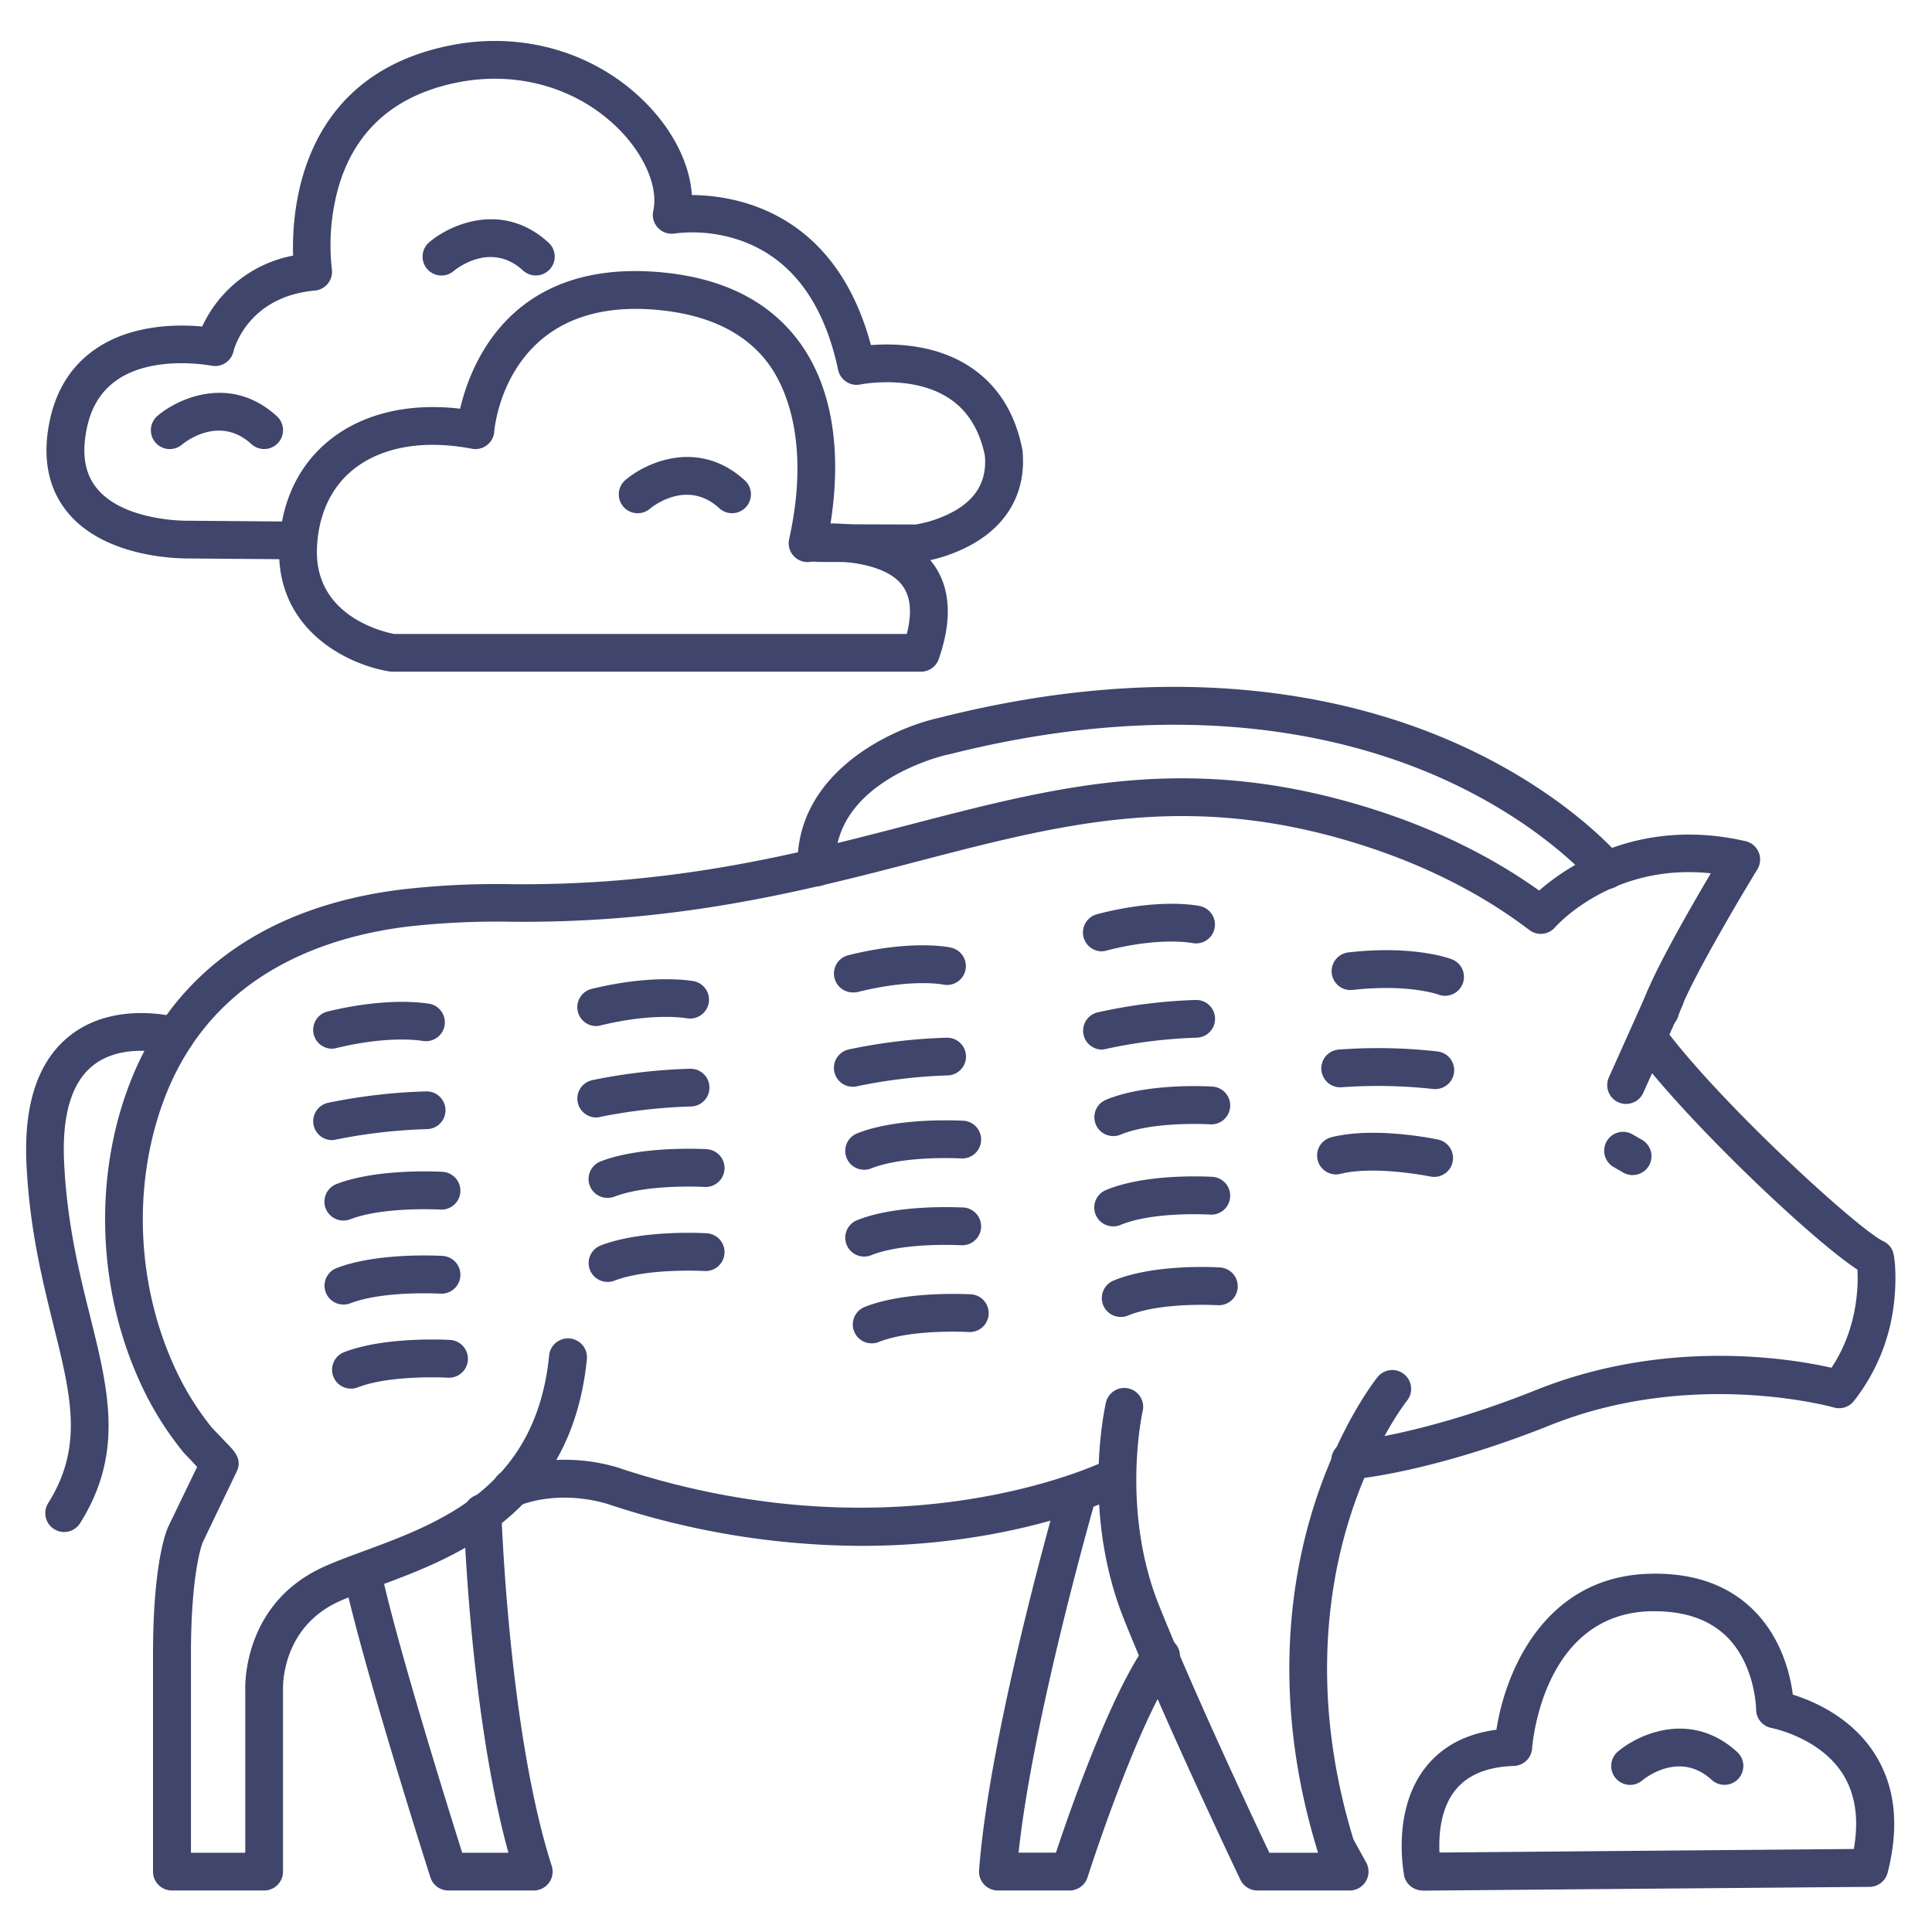<?xml version="1.0" ?><svg viewBox="0 0 512 512" xmlns="http://www.w3.org/2000/svg"><defs><style>.cls-1{fill:#3f456b;}</style></defs><title/><g id="Lines"><path class="cls-1" d="M432.65,311.41a5,5,0,0,1-2.49-.67l-2.56-1.48a5,5,0,0,1,5-8.66l2.56,1.48a5,5,0,0,1-2.51,9.33Z"/><path class="cls-1" d="M70,501H45.55a5,5,0,0,1-5-5V438.43c0-24.8,3.69-33.17,4.12-34,0,0,5-10.38,7.57-15.69L50.63,387c-1.62-1.68-1.85-1.92-2.06-2.18a85,85,0,0,1-12.16-20.09c-10.9-25-11.41-54.63-1.39-79.21,11.48-28.17,36.08-45.37,71.13-49.76a218,218,0,0,1,29.5-1.44c43.23.41,76.22-8.17,105.32-15.75,39-10.14,72.59-18.89,118.6-5.44,18.26,5.34,34.49,13,48.32,22.88,7.41-6.48,26.51-19.53,54.67-13.1a5,5,0,0,1,3.15,7.49c-5.12,8.37-18.86,31.67-20.93,38.82a5,5,0,1,1-9.61-2.78c2.13-7.33,12.42-25.2,18.21-35-25.76-2.77-40.54,13.48-41.3,14.33a5,5,0,0,1-6.79.69c-13.58-10.33-29.9-18.33-48.53-23.78-43.36-12.68-75.76-4.25-113.27,5.52-29.71,7.73-63.38,16.5-107.93,16.07a210,210,0,0,0-28.17,1.36C85.6,248.45,57,258.23,44.28,289.33c-9,22.14-8.54,48.85,1.3,71.45a75.36,75.36,0,0,0,10.65,17.66l1.59,1.65c.87.9,1.89,2,2.69,2.8,1.67,1.76,3.74,3.94,2.21,7.11h0l-9,18.74h0s-3.12,7.42-3.12,29.69V491H65V447.88c-.07-2.13-.15-23.35,21.06-32.77,3-1.35,6.53-2.64,10.21-4,20.38-7.53,45.75-16.9,49.26-51.9a5,5,0,1,1,10,1c-4.14,41.21-35.19,52.69-55.74,60.28-3.53,1.31-6.86,2.54-9.62,3.76C74.58,431.14,75,446.93,75,447.59c0,.06,0,.15,0,.21V496A5,5,0,0,1,70,501ZM53.71,385.66Zm0,0h0Z"/><path class="cls-1" d="M358,392a5,5,0,0,1-.39-10c.36,0,19.79-1.76,49.54-13.66,34.61-13.85,67.64-8.27,78.21-5.87,6.86-10.27,7.13-21.39,6.88-26-12.42-8.16-45.16-39.39-58.81-57.59a5,5,0,1,1,8-6c14.88,19.84,51,52.92,57.68,56.06a5,5,0,0,1,2.37,2.35c.81,1.67,1.16,8.08.43,14.14a51.22,51.22,0,0,1-10.59,25.83A5,5,0,0,1,486,373c-.36-.1-37.32-10.45-75.14,4.68-31.43,12.57-51.62,14.28-52.47,14.34A2.61,2.61,0,0,1,358,392Z"/><path class="cls-1" d="M228.29,409.67a214.27,214.27,0,0,1-66.36-10.8l-.26-.09c-.1,0-12-4.43-24.3.27a5,5,0,1,1-3.57-9.34c15.33-5.85,29.58-1,31.33-.32,74,24,127.33-2,127.86-2.29a5,5,0,0,1,4.49,8.94C295.9,396.83,269.62,409.67,228.29,409.67Z"/><path class="cls-1" d="M141.44,501H118.83a5,5,0,0,1-4.77-3.48c-.71-2.22-17.42-54.61-22.73-78.63a5,5,0,1,1,9.76-2.16c4.44,20.08,17.51,61.95,21.4,74.27h12.25c-10.11-36.66-11.79-87.62-11.86-89.9a5,5,0,1,1,10-.31c0,.58,1.93,58.24,13.33,93.68a5,5,0,0,1-4.76,6.53Z"/><path class="cls-1" d="M357.65,501H333.23a5,5,0,0,1-4.51-2.84c-.2-.42-20.1-42.11-30.89-69.12-11.31-28.31-5-56.17-4.75-57.35a5,5,0,0,1,9.74,2.27c-.06.26-5.82,26.06,4.29,51.37,9.05,22.64,24.62,55.83,29.28,65.67h12.89a.24.24,0,0,0,0-.08c-12.28-39.69-7.4-71.73-1.15-91.61,6.83-21.72,16.59-33.94,17-34.45a5,5,0,0,1,7.78,6.28h0c-.09.11-9.16,11.57-15.38,31.62-5.7,18.37-10.11,47.94,1.15,84.72l3.37,6.1a5,5,0,0,1-4.38,7.42Z"/><path class="cls-1" d="M283.47,501h-19a5,5,0,0,1-5-5.37c2.72-36.65,20.5-98.37,21.26-101a5,5,0,1,1,9.6,2.78c-.17.6-16.53,57.39-20.4,93.57h9.9c3.49-10.5,14.26-41.55,23.81-55a5,5,0,0,1,8.15,5.8c-10.45,14.68-23.44,55.29-23.57,55.7A5,5,0,0,1,283.47,501Z"/><path class="cls-1" d="M430.93,292.55a5.13,5.13,0,0,1-2.05-.43,5,5,0,0,1-2.51-6.61l10.4-23.21a5,5,0,0,1,9.13,4.09L435.49,289.6A5,5,0,0,1,430.93,292.55Z"/><path class="cls-1" d="M425.85,235.64a5,5,0,0,1-3.85-1.81c-.21-.26-13.69-16.12-41.23-28.14-25.51-11.13-68.69-21.15-129.55-5.7l-.15,0c-1.24.28-30.52,7.15-29.69,29.71a5,5,0,0,1-10,.37c-.92-24.67,24-36.83,37.44-39.83,63.9-16.21,109.51-5.41,136.52,6.5,29.57,13.05,43.77,30,44.36,30.67a5,5,0,0,1-3.86,8.19Z"/><path class="cls-1" d="M17,406a5,5,0,0,1-4.23-7.66c9.4-14.94,6.06-28.39,1.44-47-3-12.14-6.42-25.89-7.2-43.11-.72-15.83,3.16-27.2,11.54-33.79,12.07-9.5,28.54-4.85,29.24-4.65A5,5,0,0,1,45,279.4c-.19-.06-12.35-3.38-20.32,2.94-5.67,4.49-8.26,13.05-7.7,25.43.74,16.24,4,29.48,6.93,41.16,4.82,19.42,9,36.2-2.69,54.73A5,5,0,0,1,17,406Z"/><path class="cls-1" d="M243,149h0l-26-.08a5,5,0,0,1,0-10h0l25.64.08A32.41,32.41,0,0,0,253,135.39c5.94-3.42,8.57-8.22,8-14.67-1.42-6.83-4.58-11.92-9.42-15.12-9.76-6.47-23.46-3.73-23.6-3.71A5,5,0,0,1,222.11,98c-3.77-17.71-12.22-29.15-25.12-34a38.85,38.85,0,0,0-18.11-2.14,5,5,0,0,1-5.76-6c1.36-6.13-2.17-14.57-9-21.51C153.2,23.29,137.07,18.61,121,21.9c-16.3,3.33-26.8,12.55-31.21,27.4a56.69,56.69,0,0,0-1.85,22A5,5,0,0,1,83.45,77c-18.15,1.65-21.54,16-21.57,16.1A5,5,0,0,1,56,96.9c-.14,0-15-2.92-24.79,3.66-4.41,3-7.12,7.33-8.29,13.39-1.3,6.69-.35,11.81,2.9,15.65,7.32,8.68,23.9,8.41,24.07,8.4H50l29,.23a5,5,0,0,1,0,10h0L50,148c-1.75,0-21.64.12-31.83-11.91-5.27-6.22-7-14.31-5.11-24,1.69-8.71,5.93-15.38,12.6-19.83,9.53-6.36,21.57-6.32,27.93-5.73A33.33,33.33,0,0,1,77.68,67.74C77.27,54.68,80,20.08,119,12.1c19.4-4,38.94,1.75,52.26,15.3,7.28,7.4,11.59,16.24,12.09,24.29,12,.09,38,4.54,47.46,39.77,6.18-.49,17.12-.26,26.26,5.75C264.31,102,269,109.31,270.9,119a4.5,4.5,0,0,1,.08.51c1,10.55-3.71,19.32-13.28,24.7A42,42,0,0,1,243.6,149,4,4,0,0,1,243,149Z"/><path class="cls-1" d="M244,178H104a4.87,4.87,0,0,1-.76-.06C92.72,176.32,73.07,167.31,74,144.79c.5-11.91,5.19-21.7,13.55-28.32,8.74-6.92,20.81-9.75,34.39-8.16,2.74-11.79,13.23-38.9,51.4-36.3,17.18,1.17,30,7.32,38.22,18.26,11.16,14.93,10.7,34.86,8.54,48.44,7.7.06,20,1.6,26.66,10,5.12,6.4,5.78,15.15,2,26A5,5,0,0,1,244,178ZM104.44,168H240.31c1.47-5.72,1-10.11-1.36-13.08-5.28-6.6-19.71-6.51-24.36-6a5,5,0,0,1-5.47-6c6.06-27.29-1.87-41.72-5.57-46.66C197.19,87.75,186.8,83,172.66,82c-38.38-2.62-41.56,31-41.68,32.4a5,5,0,0,1-5.92,4.52c-12.7-2.44-23.82-.53-31.3,5.4-6,4.76-9.39,12-9.76,20.9C83.24,163.26,101.58,167.46,104.44,168Z"/><path class="cls-1" d="M377,501a5,5,0,0,1-5-4.69c-.54-3.34-2.31-17.74,5.84-28,4.36-5.52,10.65-8.84,18.73-9.91,2.46-16,13.1-40.51,40.41-41.33,11.48-.35,20.69,2.81,27.46,9.37,7.65,7.42,10,17.26,10.68,22.66,5.44,1.69,15.42,5.94,21.6,15.52,5.53,8.57,6.71,19.23,3.52,31.67a5,5,0,0,1-4.81,3.75c-1.15,0-114.06.95-118.23,1Zm61.61-74-1.35,0c-28.31.85-31.13,34.9-31.23,36.35a5,5,0,0,1-4.83,4.64c-7.11.23-12.34,2.41-15.55,6.46-4,5-4.38,12.08-4.17,16.49L491.28,490c1.41-8,.39-14.7-3-20-6.2-9.62-18.62-12-18.75-12.06a5,5,0,0,1-4.14-4.93c0-.1-.17-11.95-8-19.49C452.84,429.19,446.53,427,438.56,427Z"/></g><g id="Outline"><path class="cls-1" d="M292,252.11a5,5,0,0,1-1.26-9.84c17-4.43,27-2.22,27.39-2.12a5,5,0,0,1-2.22,9.75c-.21,0-8.39-1.67-22.65,2A5,5,0,0,1,292,252.11Z"/><path class="cls-1" d="M292,278.15a5,5,0,0,1-1-9.89A139.12,139.12,0,0,1,317,265a5,5,0,0,1,0,10,132.36,132.36,0,0,0-24,3A5.11,5.11,0,0,1,292,278.15Z"/><path class="cls-1" d="M295,301.07a5,5,0,0,1-1.92-9.61c10.95-4.57,27.54-3.55,28.25-3.5a5,5,0,0,1-.65,10h0c-.15,0-15-.91-23.76,2.75A5,5,0,0,1,295,301.07Z"/><path class="cls-1" d="M295,325a5,5,0,0,1-1.92-9.62c10.95-4.56,27.54-3.54,28.25-3.5a5,5,0,0,1-.65,10h0c-.15,0-15-.91-23.76,2.75A5,5,0,0,1,295,325Z"/><path class="cls-1" d="M297,349a5,5,0,0,1-1.92-9.62c10.95-4.56,27.54-3.54,28.25-3.49a5,5,0,0,1-.65,10h0c-.15,0-15-.9-23.76,2.76A5,5,0,0,1,297,349Z"/><path class="cls-1" d="M382.94,263.89a5,5,0,0,1-1.78-.33c-.22-.08-8.09-2.85-22.71-1.22a5,5,0,0,1-1.11-9.94c17.45-2,27,1.67,27.41,1.82a5,5,0,0,1-1.81,9.67Z"/><path class="cls-1" d="M380.37,288.63a4.36,4.36,0,0,1-.72-.05,133.32,133.32,0,0,0-24.17-.44,5,5,0,1,1-.62-10,140.14,140.14,0,0,1,26.22.52,5,5,0,0,1-.71,9.95Z"/><path class="cls-1" d="M380.05,311.89a4.51,4.51,0,0,1-1-.11h0c-.15,0-14.7-3-23.91-.67a5,5,0,0,1-2.49-9.68c11.49-3,27.78.42,28.46.57a5,5,0,0,1-1,9.89Z"/><path class="cls-1" d="M226,263a5,5,0,0,1-1.21-9.85c17-4.24,26.88-2.12,27.29-2a5,5,0,0,1-2.13,9.77c-.22-.05-8.44-1.61-22.74,2A5,5,0,0,1,226,263Z"/><path class="cls-1" d="M226,288a5,5,0,0,1-1-9.9,145.57,145.57,0,0,1,26-3.1,5,5,0,0,1,0,10h0a138.42,138.42,0,0,0-24,2.9A4.73,4.73,0,0,1,226,288Z"/><path class="cls-1" d="M229,310a5,5,0,0,1-1.86-9.64C238.06,296,254.61,297,255.31,297a5,5,0,0,1-.62,10h0c-.15,0-15-.87-23.83,2.65A4.88,4.88,0,0,1,229,310Z"/><path class="cls-1" d="M229,333a5,5,0,0,1-1.86-9.64C238.06,319,254.61,320,255.31,320a5,5,0,0,1-.62,10h0c-.15,0-15-.87-23.83,2.65A4.88,4.88,0,0,1,229,333Z"/><path class="cls-1" d="M231,356a5,5,0,0,1-1.86-9.64C240.06,342,256.61,343,257.31,343a5,5,0,0,1-.62,10h0c-.15,0-15-.87-23.83,2.65A4.88,4.88,0,0,1,231,356Z"/><path class="cls-1" d="M158,271.92a5,5,0,0,1-1.18-9.86c16.92-4.1,26.82-2.05,27.23-2a5,5,0,0,1-2.07,9.78c-.23,0-8.47-1.57-22.8,1.9A4.81,4.81,0,0,1,158,271.92Z"/><path class="cls-1" d="M158,296.14a5,5,0,0,1-.94-9.91,148.84,148.84,0,0,1,25.95-3,5,5,0,0,1,0,10h0A143.26,143.26,0,0,0,159,296,4.47,4.47,0,0,1,158,296.14Z"/><path class="cls-1" d="M161,317.45a5,5,0,0,1-1.81-9.67c10.9-4.22,27.41-3.27,28.11-3.23a5,5,0,1,1-.6,10h0c-.15,0-15-.85-23.89,2.58A5,5,0,0,1,161,317.45Z"/><path class="cls-1" d="M161,339.72a5,5,0,0,1-1.81-9.66c10.9-4.22,27.41-3.28,28.11-3.23a5,5,0,1,1-.6,10c-.18,0-15.06-.85-23.89,2.57A5,5,0,0,1,161,339.72Z"/><path class="cls-1" d="M88,277.92a5,5,0,0,1-1.18-9.86c16.92-4.1,26.82-2.05,27.23-2a5,5,0,0,1-2.07,9.78c-.23,0-8.47-1.57-22.8,1.9A4.81,4.81,0,0,1,88,277.92Z"/><path class="cls-1" d="M88,302.14a5,5,0,0,1-.94-9.91,148.84,148.84,0,0,1,26-3,5,5,0,0,1,0,10h0A143.26,143.26,0,0,0,89,302,4.47,4.47,0,0,1,88,302.14Z"/><path class="cls-1" d="M91,323.45a5,5,0,0,1-1.81-9.67c10.9-4.22,27.41-3.27,28.11-3.23a5,5,0,1,1-.6,10h0c-.15,0-15-.85-23.89,2.58A5,5,0,0,1,91,323.45Z"/><path class="cls-1" d="M91,345.72a5,5,0,0,1-1.81-9.66c10.9-4.22,27.41-3.28,28.11-3.23a5,5,0,1,1-.6,10c-.18,0-15.06-.85-23.89,2.57A5,5,0,0,1,91,345.72Z"/><path class="cls-1" d="M93,368a5,5,0,0,1-1.81-9.66c10.9-4.22,27.41-3.28,28.11-3.24a5,5,0,0,1-.6,10c-.18,0-15.06-.85-23.89,2.57A5,5,0,0,1,93,368Z"/><path class="cls-1" d="M194,136a5,5,0,0,1-3.38-1.31c-8.4-7.7-17.41-.68-18.41.15a5,5,0,0,1-6.44-7.66c5.66-4.79,19.55-10.92,31.61.13A5,5,0,0,1,194,136Z"/><path class="cls-1" d="M142,73a5,5,0,0,1-3.38-1.31c-8.4-7.7-17.41-.68-18.41.15a5,5,0,0,1-6.44-7.66c5.66-4.79,19.55-10.92,31.61.13A5,5,0,0,1,142,73Z"/><path class="cls-1" d="M70,119a5,5,0,0,1-3.38-1.31c-8.4-7.7-17.41-.68-18.41.15a5,5,0,0,1-6.44-7.66c5.66-4.79,19.55-10.92,31.61.13A5,5,0,0,1,70,119Z"/><path class="cls-1" d="M457,473a5,5,0,0,1-3.38-1.31c-8.4-7.7-17.41-.68-18.41.15a5,5,0,0,1-6.44-7.66c5.66-4.79,19.55-10.92,31.61.13A5,5,0,0,1,457,473Z"/></g></svg>